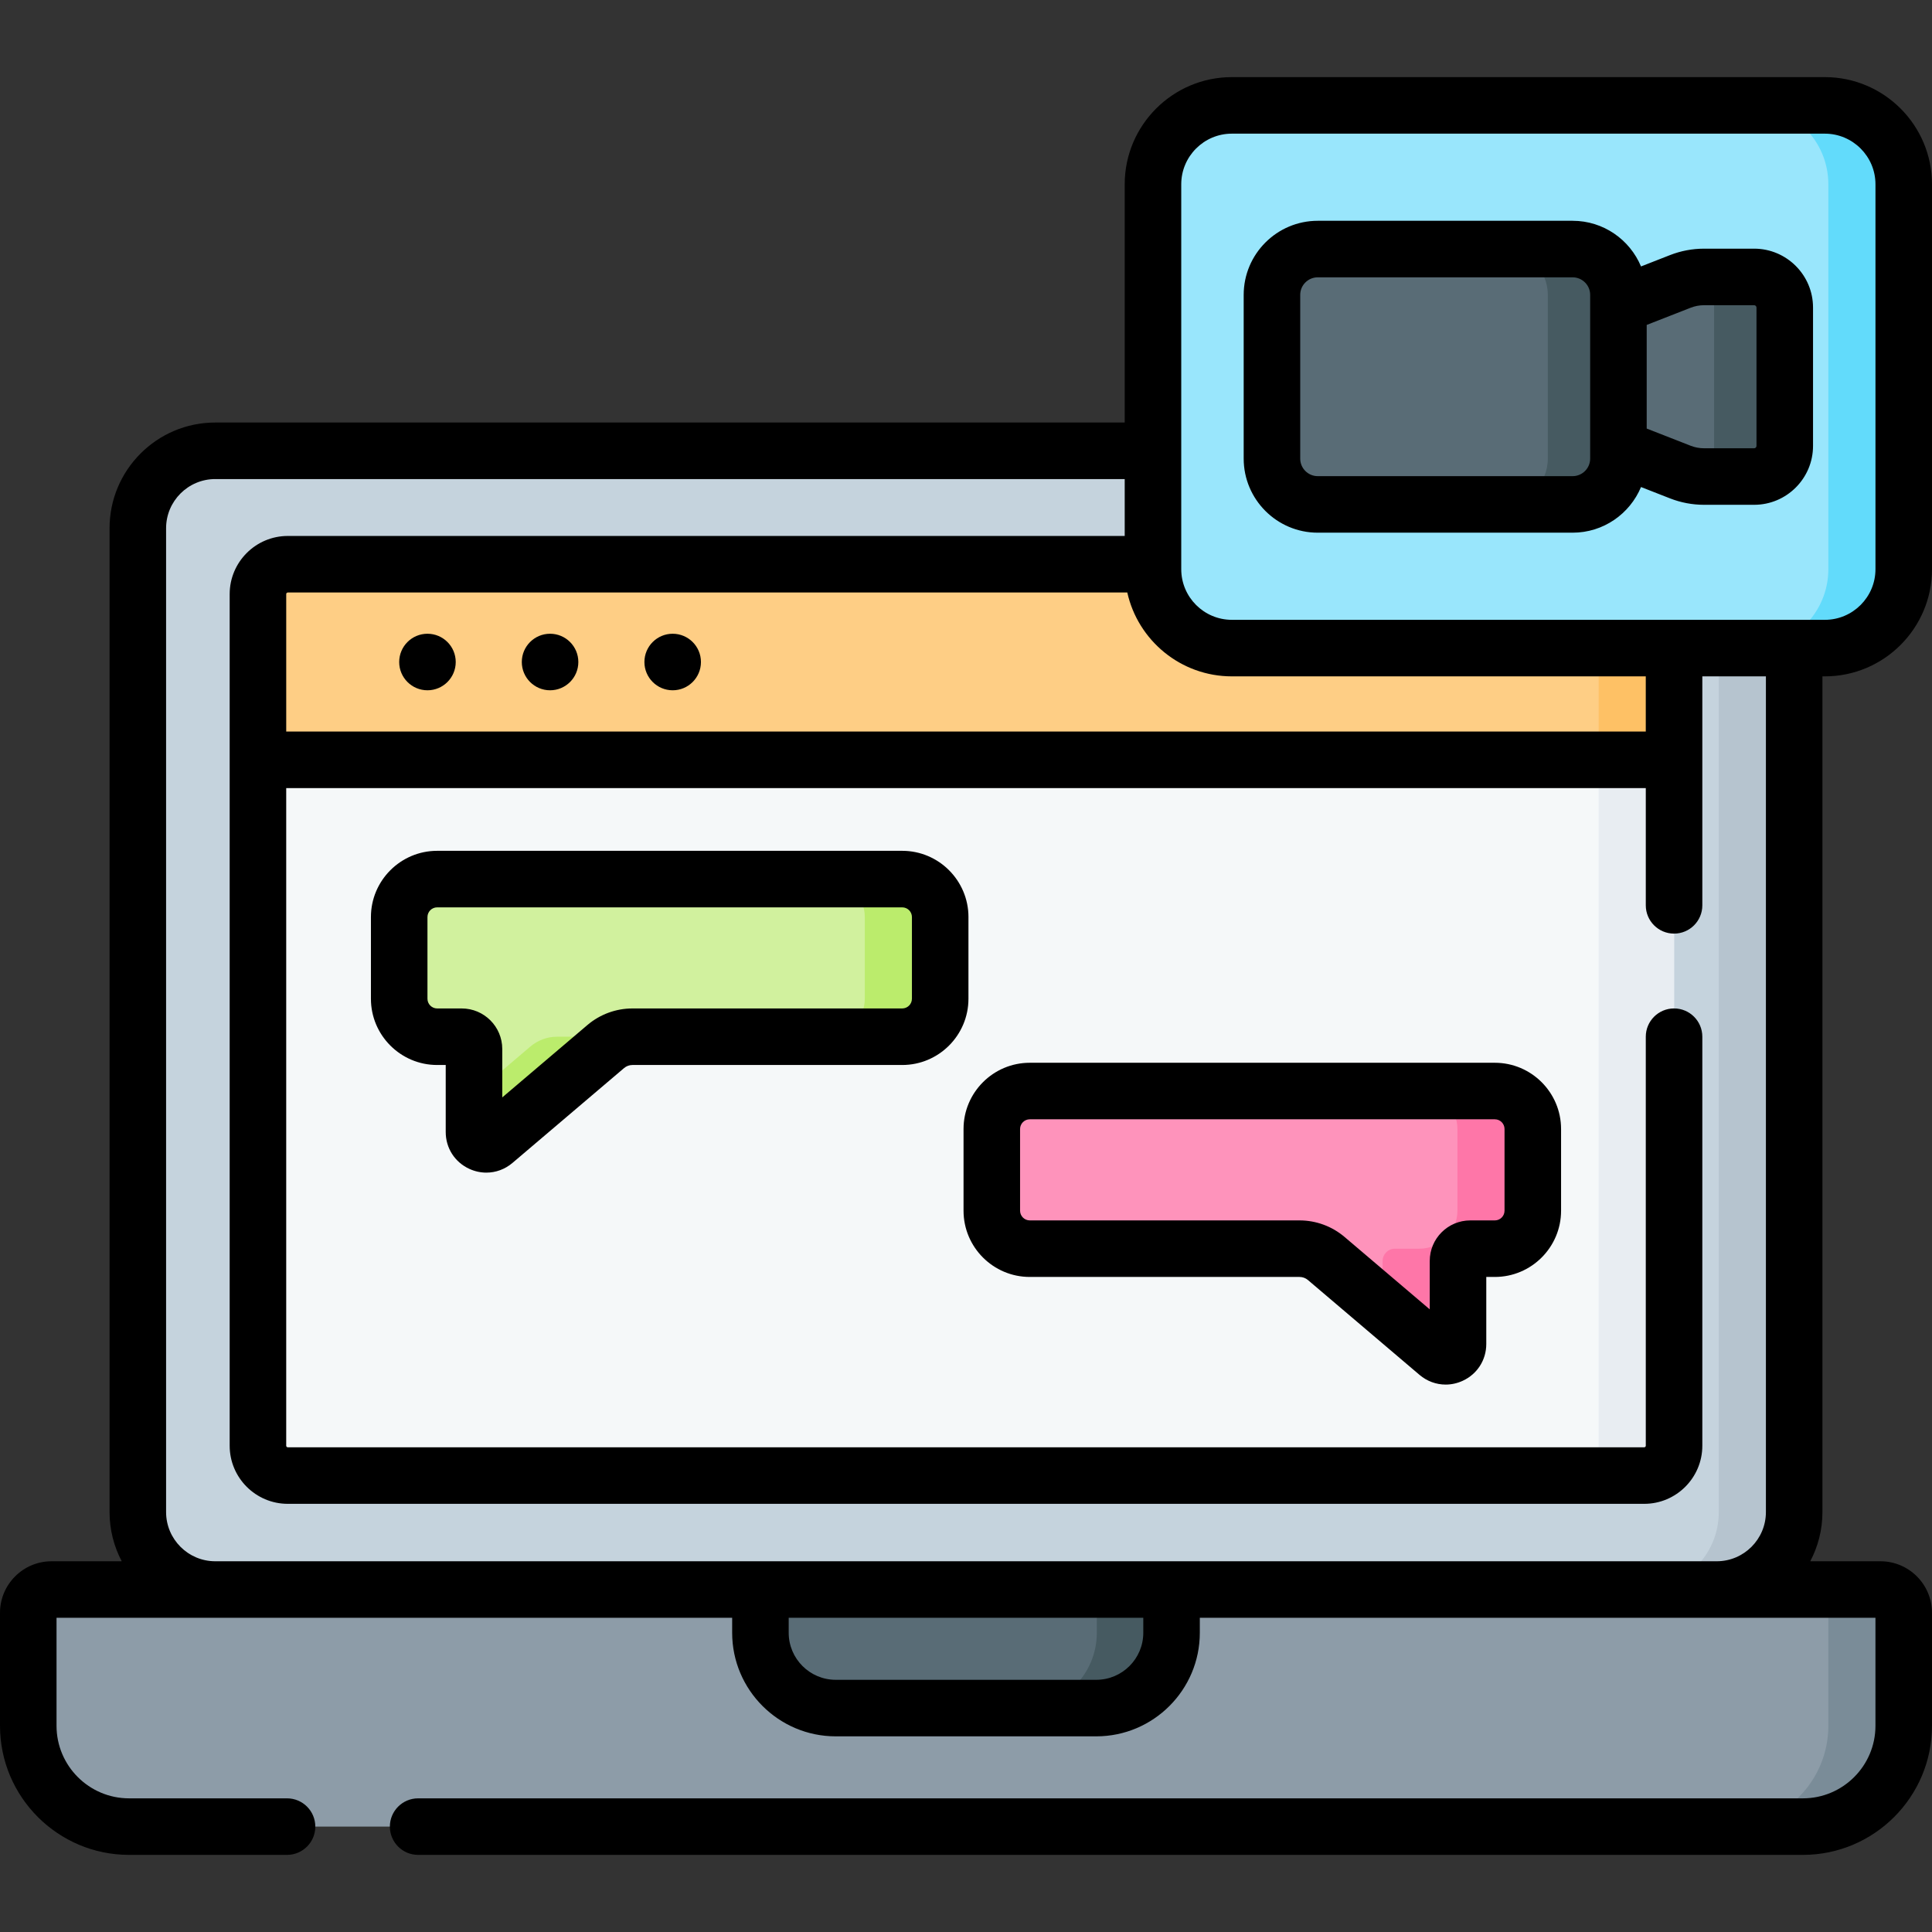 <svg id="Capa_1" enable-background="new 0 0 512 512" height="512" viewBox="0 0 512 512" width="512" xmlns="http://www.w3.org/2000/svg"><rect x="0" y="0" width="512" height="512" fill="#333333" stroke="none"/><g><g><path d="m454.952 421.242h-397.904c-11.335 0-20.523-9.188-20.523-20.523v-260.732c0-11.335 9.188-20.523 20.523-20.523h397.904c11.335 0 20.523 9.188 20.523 20.523v260.732c0 11.335-9.189 20.523-20.523 20.523z" fill="#c5d3dd"/></g><g><path d="m475.471 139.986v260.733c0 11.337-9.189 20.526-20.516 20.526h-19.976c11.327 0 20.516-9.189 20.516-20.526v-260.733c0-11.337-9.189-20.526-20.516-20.526h19.976c11.327 0 20.516 9.189 20.516 20.526z" fill="#b6c4cf"/></g><g><path d="m443.639 157.439v225.694c0 4.365-3.536 7.901-7.911 7.901h-359.457c-4.375 0-7.911-3.536-7.911-7.901v-225.694c0-4.365 3.536-7.911 7.911-7.911h359.457c4.375.001 7.911 3.546 7.911 7.911z" fill="#f5f8f9"/></g><g><path d="m443.639 157.436v225.694c0 4.365-3.536 7.901-7.911 7.901h-19.976c4.375 0 7.911-3.536 7.911-7.901v-225.694c0-4.365-3.536-7.911-7.911-7.911h19.976c4.375 0 7.911 3.546 7.911 7.911z" fill="#e8edf2"/></g><g><path d="m477.79 484.072h-443.58c-14.756 0-26.719-11.962-26.719-26.719v-29.941c0-3.407 2.762-6.169 6.169-6.169h484.679c3.407 0 6.169 2.762 6.169 6.169v29.941c0 14.756-11.962 26.719-26.718 26.719z" fill="#8d9ca8"/></g><g><path d="m504.507 427.407v29.945c0 14.753-11.966 26.719-26.719 26.719h-19.976c14.753 0 26.719-11.966 26.719-26.719v-29.945c0-3.406-2.757-6.163-6.163-6.163h19.976c3.406.001 6.163 2.758 6.163 6.163z" fill="#7a8c98"/></g><g><path d="m290.524 452.657h-69.049c-11.019 0-19.952-8.933-19.952-19.952v-11.463h108.952v11.463c.001 11.019-8.932 19.952-19.951 19.952z" fill="#596c76"/></g><g><path d="m310.476 421.245v11.456c0 11.027-8.929 19.956-19.947 19.956h-19.807c11.017 0 19.946-8.929 19.946-19.956v-11.456z" fill="#465a61"/></g><g><path d="m443.639 157.436v43.92h-375.278v-43.92c0-4.365 3.536-7.911 7.911-7.911h359.457c4.374 0 7.91 3.546 7.91 7.911z" fill="#fece85"/></g><g><path d="m443.639 157.436v43.918h-19.976v-43.918c0-4.365-3.536-7.911-7.911-7.911h19.976c4.375 0 7.911 3.546 7.911 7.911z" fill="#fec165"/></g><g><g><path d="m262.839 299.201v21.647c0 5.559 4.506 10.065 10.065 10.065h71.491c2.591 0 5.098.921 7.072 2.599l29.569 25.133c2.11 1.793 5.352.294 5.352-2.475v-22.01c0-1.794 1.454-3.248 3.248-3.248h6.509c5.559 0 10.065-4.506 10.065-10.065v-21.647c0-5.559-4.506-10.065-10.065-10.065h-123.24c-5.56.001-10.066 4.507-10.066 10.066z" fill="#fe93bb"/></g><g><path d="m249.161 243.03v21.647c0 5.559-4.506 10.065-10.065 10.065h-71.491c-2.591 0-5.098.921-7.072 2.599l-29.569 25.133c-2.11 1.793-5.352.294-5.352-2.475v-22.01c0-1.794-1.454-3.248-3.248-3.248h-6.509c-5.559 0-10.065-4.506-10.065-10.065v-21.646c0-5.559 4.506-10.065 10.065-10.065h123.24c5.56 0 10.066 4.506 10.066 10.065z" fill="#d1f19e"/></g></g><g><g><path d="m406.213 299.199v21.644c0 5.564-4.515 10.068-10.068 10.068h-6.512c-1.788 0-3.246 1.458-3.246 3.246v22.014c0 2.767-3.246 4.265-5.354 2.477l-14.623-12.435v-12.056c0-1.788 1.458-3.246 3.246-3.246h6.512c5.553 0 10.068-4.505 10.068-10.068v-21.644c0-5.554-4.515-10.068-10.068-10.068h19.976c5.554 0 10.069 4.515 10.069 10.068z" fill="#fe76a8"/></g><g><path d="m147.627 274.738h19.976c-2.587 0-5.094.929-7.072 2.607l-29.565 25.13c-2.107 1.788-5.354.29-5.354-2.477v-9.948l14.942-12.705c1.979-1.678 4.486-2.607 7.073-2.607z" fill="#bbec6c"/></g><g><path d="m249.158 243.025v21.654c0 5.554-4.505 10.058-10.058 10.058h-19.976c5.553 0 10.058-4.505 10.058-10.058v-21.654c0-5.554-4.505-10.058-10.058-10.058h19.976c5.553 0 10.058 4.505 10.058 10.058z" fill="#bbec6c"/></g></g><g><path d="m483.6 171.752h-157.141c-11.548 0-20.909-9.361-20.909-20.909v-102.006c0-11.548 9.361-20.909 20.909-20.909h157.141c11.548 0 20.909 9.361 20.909 20.909v102.006c-.001 11.547-9.362 20.909-20.909 20.909z" fill="#99e6fc"/></g><g><path d="m504.507 48.834v102.01c0 11.546-9.359 20.905-20.905 20.905h-19.976c11.546 0 20.905-9.359 20.905-20.905v-102.01c0-11.546-9.359-20.905-20.905-20.905h19.976c11.546 0 20.905 9.359 20.905 20.905z" fill="#62dbfb"/></g><g><path d="m416.762 133.676h-67.542c-6.705 0-12.14-5.435-12.14-12.14v-43.392c0-6.705 5.435-12.14 12.14-12.14h67.541c6.705 0 12.14 5.435 12.14 12.14v43.393c.001 6.704-5.435 12.139-12.139 12.139z" fill="#596c76"/></g><g><path d="m445.306 74.578-16.404 6.417v18.845 18.845l16.404 6.417c2.005.784 4.139 1.187 6.292 1.187h13.266c4.482 0 8.115-3.633 8.115-8.115v-18.334-18.334c0-4.482-3.633-8.115-8.115-8.115h-13.266c-2.153 0-4.287.403-6.292 1.187z" fill="#596c76"/></g><g><path d="m428.906 78.139v43.399c0 6.702-5.444 12.136-12.146 12.136h-18.718c6.702 0 12.146-5.434 12.146-12.136v-43.399c0-6.702-5.444-12.136-12.146-12.136h18.718c6.702.001 12.146 5.434 12.146 12.136z" fill="#465a61"/></g><g><path d="m472.974 81.506v36.667c0 4.485-3.626 8.12-8.11 8.12h-13.264c-1.089 0-2.177-.11-3.246-.31 3.406-.959 5.903-4.095 5.903-7.811v-36.666c0-3.726-2.497-6.852-5.913-7.801 1.069-.21 2.157-.31 3.256-.31h13.264c4.484 0 8.11 3.626 8.11 8.111z" fill="#465a61"/></g><g><path d="m113.282 182.932c4.137 0 7.491-3.354 7.491-7.491s-3.354-7.491-7.491-7.491-7.491 3.354-7.491 7.491c-.001 4.137 3.353 7.491 7.491 7.491z"/><path d="m145.774 182.932c4.137 0 7.491-3.354 7.491-7.491s-3.354-7.491-7.491-7.491-7.491 3.354-7.491 7.491 3.354 7.491 7.491 7.491z"/><path d="m178.267 182.932c4.137 0 7.491-3.354 7.491-7.491s-3.354-7.491-7.491-7.491-7.491 3.354-7.491 7.491 3.354 7.491 7.491 7.491z"/><path d="m396.144 281.645h-123.24c-9.681 0-17.556 7.875-17.556 17.557v21.646c0 9.681 7.875 17.556 17.556 17.556h71.491c.813 0 1.601.29 2.22.816l29.569 25.133c1.997 1.698 4.44 2.575 6.925 2.575 1.529 0 3.073-.333 4.539-1.01 3.844-1.778 6.232-5.513 6.232-9.747v-17.767h2.266c9.68 0 17.555-7.875 17.555-17.556v-21.646c-.001-9.682-7.877-17.557-17.557-17.557zm2.573 39.202c0 1.419-1.154 2.574-2.573 2.574h-6.509c-5.922 0-10.739 4.818-10.739 10.739v12.834l-22.579-19.191c-3.325-2.826-7.559-4.383-11.922-4.383h-71.491c-1.419 0-2.574-1.155-2.574-2.574v-21.646c0-1.419 1.155-2.574 2.574-2.574h123.241c1.419 0 2.573 1.155 2.573 2.574v21.647z"/><path d="m256.652 243.03c0-9.68-7.875-17.555-17.556-17.555h-123.241c-9.68 0-17.556 7.875-17.556 17.555v21.647c0 9.68 7.875 17.556 17.556 17.556h2.266v17.767c0 4.235 2.388 7.97 6.232 9.748 1.464.677 3.008 1.009 4.537 1.009 2.484 0 4.928-.877 6.925-2.574l29.568-25.133c.619-.527 1.408-.816 2.221-.816h71.49c9.68 0 17.556-7.875 17.556-17.556v-21.648zm-14.983 21.647c0 1.419-1.154 2.573-2.574 2.573h-71.49c-4.363 0-8.597 1.557-11.923 4.382l-22.578 19.191v-12.833c0-5.922-4.818-10.74-10.739-10.74h-6.509c-1.419 0-2.574-1.154-2.574-2.573v-21.647c0-1.419 1.154-2.573 2.574-2.573h123.241c1.419 0 2.574 1.154 2.574 2.573v21.647z"/><path d="m482.966 179.243h.634c15.66 0 28.4-12.74 28.4-28.4v-102.006c0-15.659-12.74-28.399-28.4-28.399h-157.141c-15.659 0-28.399 12.74-28.399 28.399v63.137h-241.012c-15.447 0-28.014 12.567-28.014 28.014v260.732c0 4.703 1.17 9.136 3.227 13.032h-18.6c-7.532 0-13.66 6.127-13.66 13.66v29.941c0 18.864 15.347 34.21 34.21 34.21h41.858c4.137 0 7.491-3.354 7.491-7.491s-3.354-7.491-7.491-7.491h-41.859c-10.602 0-19.228-8.625-19.228-19.228v-28.618h179.05v3.971c0 15.132 12.311 27.443 27.443 27.443h69.049c15.132 0 27.442-12.311 27.442-27.443v-3.971h179.051v28.618c0 10.602-8.625 19.228-19.228 19.228h-366.977c-4.137 0-7.491 3.354-7.491 7.491s3.354 7.491 7.491 7.491h366.977c18.864 0 34.211-15.346 34.211-34.21v-29.941c0-7.532-6.129-13.66-13.661-13.66h-18.601c2.057-3.896 3.227-8.329 3.227-13.032v-221.477zm-184.222-22.223c2.829 12.699 14.177 22.223 27.715 22.223h109.689v14.623h-360.296v-36.43c0-.115.047-.219.122-.295.076-.074.179-.121.293-.121zm4.24 275.685c0 6.871-5.589 12.461-12.46 12.461h-69.049c-6.871 0-12.461-5.59-12.461-12.461v-3.971h93.97zm164.999-31.986c0 7.186-5.846 13.032-13.031 13.032h-397.904c-7.186 0-13.032-5.847-13.032-13.032v-260.732c0-7.186 5.846-13.031 13.032-13.031h241.012v15.078h-221.789c-4.247 0-8.097 1.728-10.886 4.517-2.79 2.789-4.519 6.64-4.519 10.888v225.691c0 8.492 6.908 15.4 15.4 15.4h359.467c8.492 0 15.4-6.908 15.4-15.4v-108.392c0-4.138-3.354-7.491-7.491-7.491s-7.491 3.354-7.491 7.491v108.392c0 .23-.187.417-.417.417h-359.467c-.23 0-.418-.187-.418-.417v-174.282h360.302v31.076c0 4.138 3.354 7.491 7.491 7.491s7.491-3.353 7.491-7.491v-60.681h16.85zm-141.524-236.459c-7.398 0-13.417-6.019-13.417-13.418v-102.005c0-7.398 6.018-13.417 13.417-13.417h157.141c7.398 0 13.418 6.018 13.418 13.417v102.006c0 7.399-6.019 13.418-13.418 13.418h-157.141z"/><path d="m464.864 65.9h-13.266c-3.099 0-6.133.573-9.021 1.701v.001l-7.693 3.009c-2.961-7.096-9.966-12.099-18.123-12.099h-67.541c-10.825 0-19.631 8.807-19.631 19.632v43.392c0 10.825 8.806 19.631 19.631 19.631h67.542c8.157 0 15.162-5.002 18.123-12.098l7.693 3.01c2.885 1.127 5.921 1.7 9.021 1.7h13.266c8.605 0 15.606-7.001 15.606-15.606v-36.667c-.001-8.605-7.002-15.606-15.607-15.606zm-43.454 55.636c0 2.563-2.085 4.649-4.649 4.649h-67.541c-2.563 0-4.649-2.085-4.649-4.649v-43.392c0-2.564 2.085-4.65 4.649-4.65h67.542c2.563 0 4.649 2.085 4.649 4.65v43.392zm44.077-3.362c0 .343-.28.623-.623.623h-13.266c-1.225 0-2.425-.226-3.563-.671l-11.642-4.554v-27.464l11.641-4.554c1.141-.446 2.341-.672 3.564-.672h13.266c.343 0 .623.28.623.624z"/></g></g></svg>